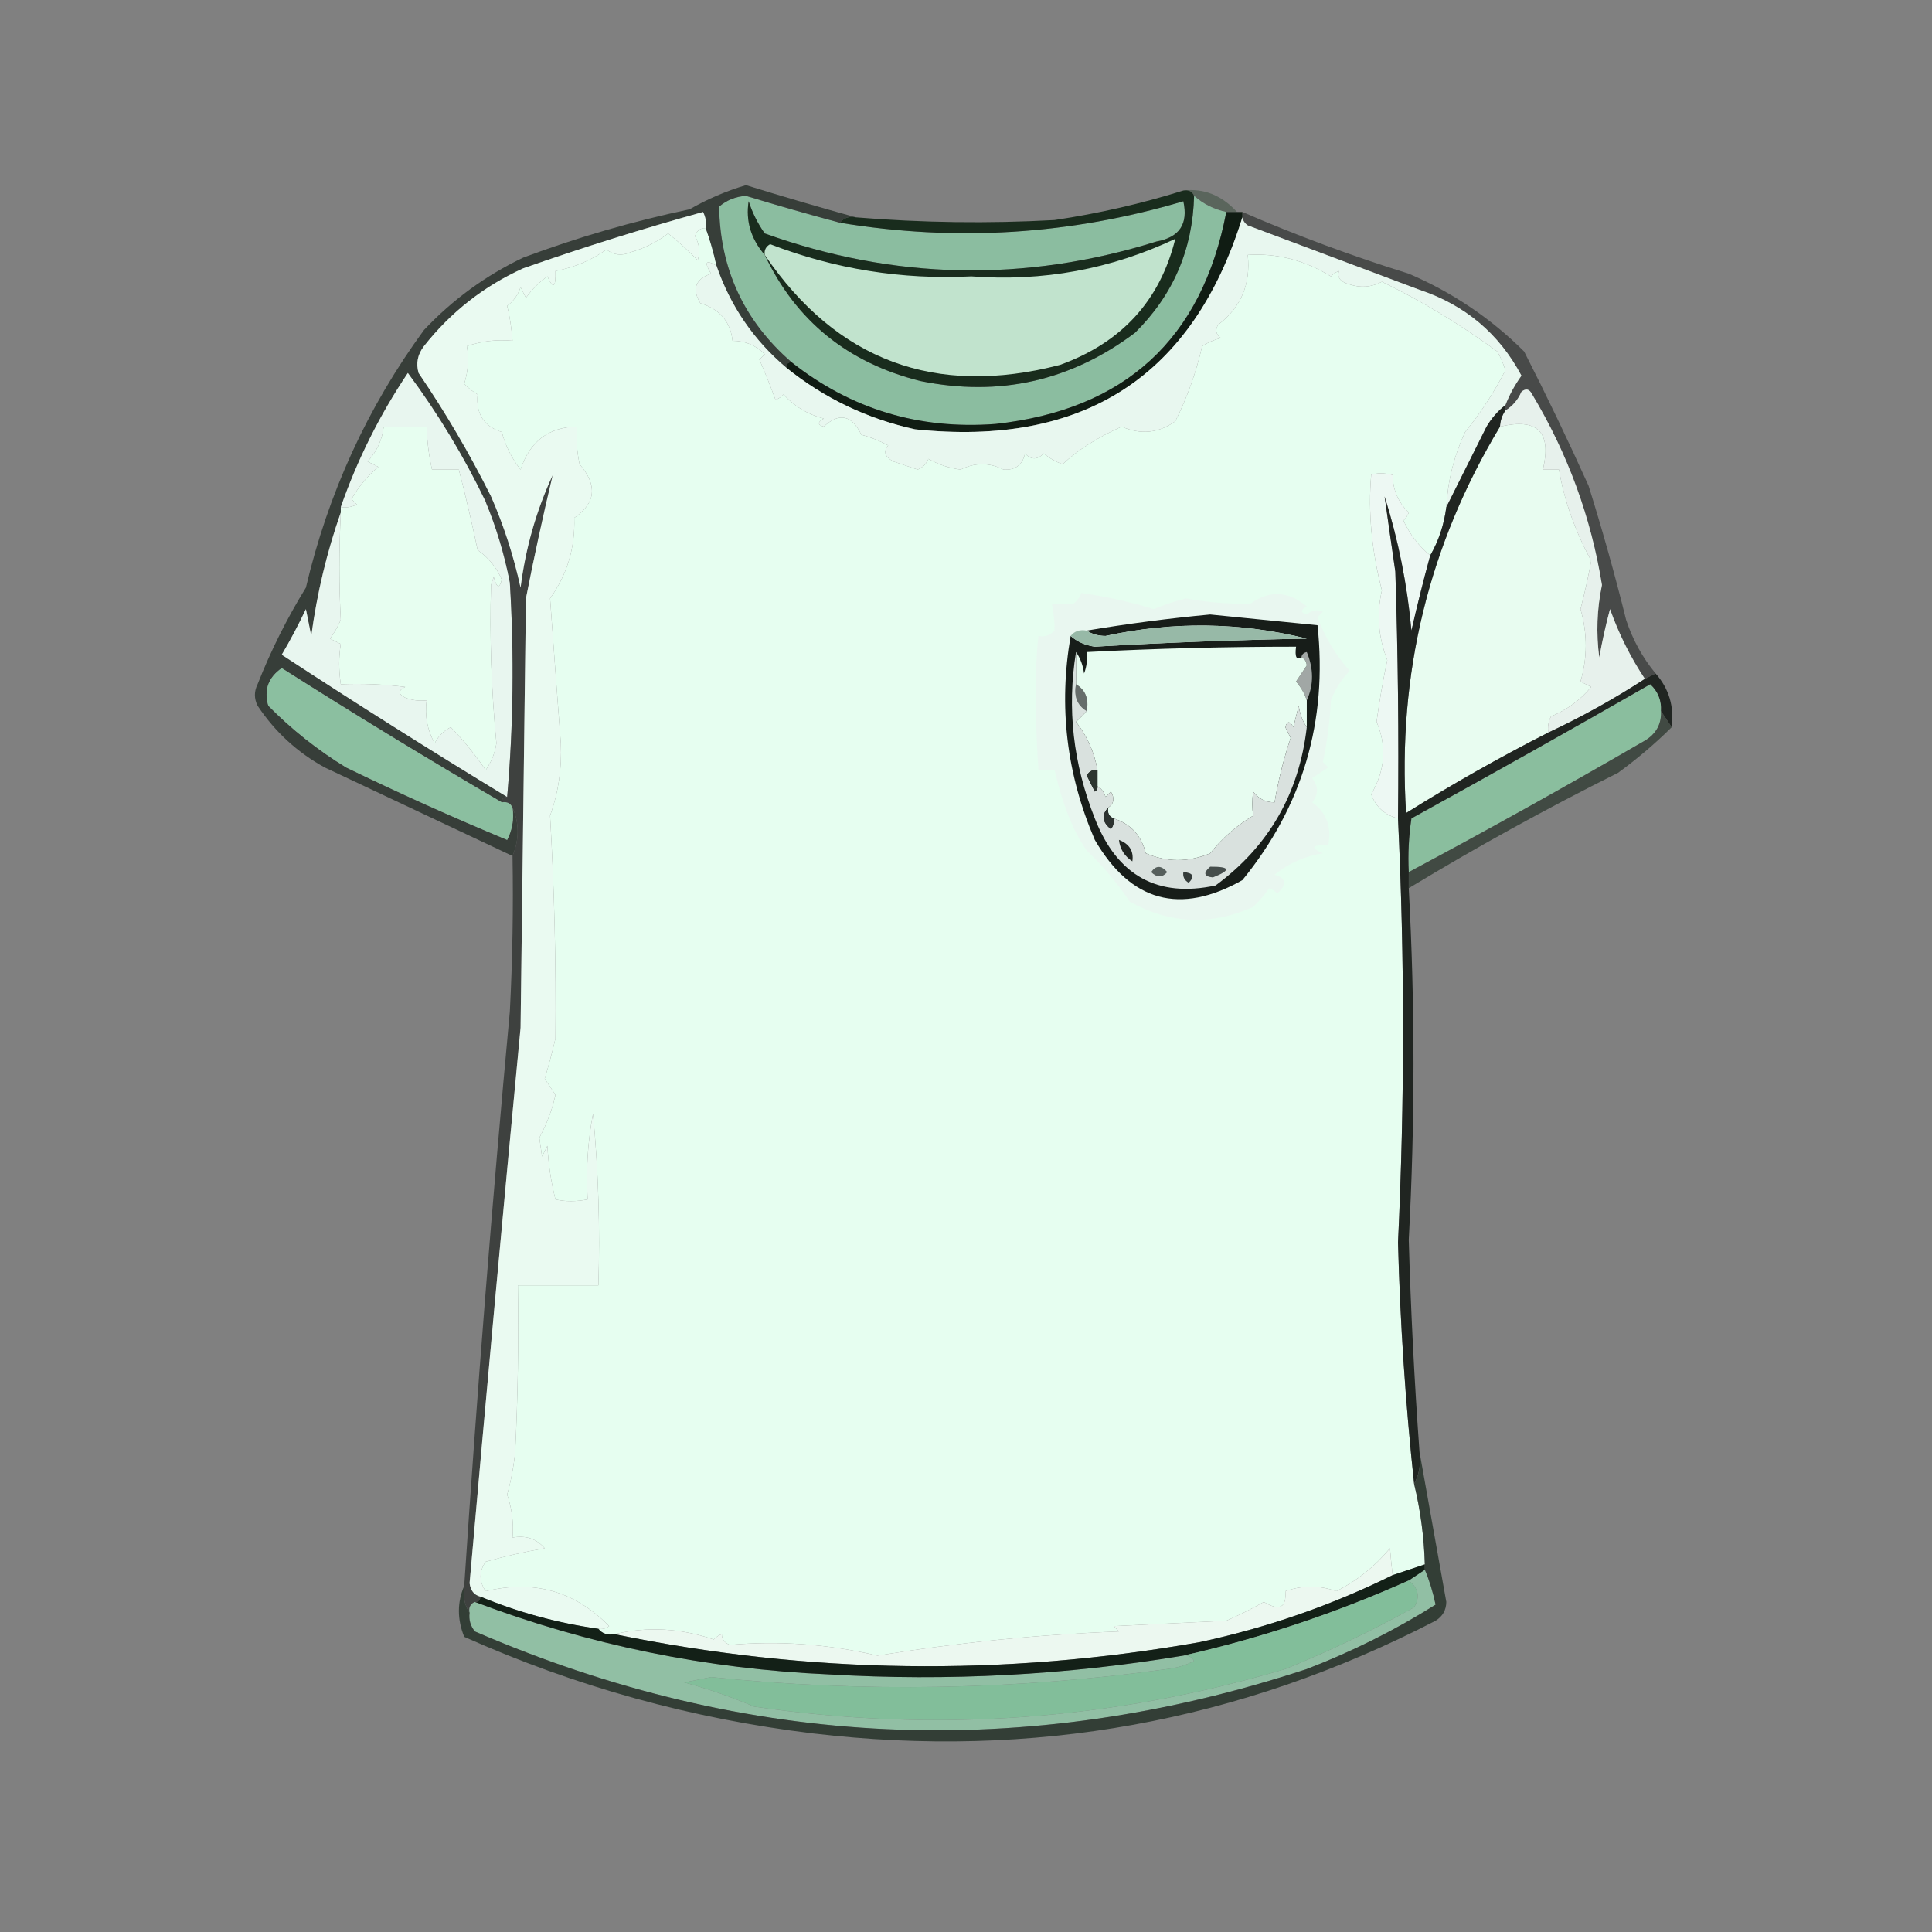 <?xml version="1.0" encoding="UTF-8"?>
<!DOCTYPE svg PUBLIC "-//W3C//DTD SVG 1.1//EN" "http://www.w3.org/Graphics/SVG/1.1/DTD/svg11.dtd">
<svg xmlns="http://www.w3.org/2000/svg" version="1.1" width="360px" height="360px" style="shape-rendering:geometricPrecision; text-rendering:geometricPrecision; image-rendering:optimizeQuality; fill-rule:evenodd; clip-rule:evenodd" xmlns:xlink="http://www.w3.org/1999/xlink">
<rect width="100%" height="100%" fill="#808080" stroke="none"/>
<g><path style="opacity:0.655" fill="#465749" d="M 220.5,35.5 C 224.307,35.05 227.641,36.384 230.5,39.5C 229.833,39.5 229.167,39.5 228.5,39.5C 226.216,39.025 224.216,38.025 222.5,36.5C 222.158,35.662 221.492,35.328 220.5,35.5 Z"/></g>
<g><path style="opacity:1" fill="#e6fef0" d="M 131.5,42.5 C 132.319,44.772 132.985,47.105 133.5,49.5C 131.493,48.322 131.16,48.822 132.5,51C 129.552,52.01 128.886,53.843 130.5,56.5C 134.107,57.598 136.107,59.931 136.5,63.5C 138.842,63.504 140.842,64.338 142.5,66C 142.167,66.333 141.833,66.667 141.5,67C 142.574,69.456 143.574,71.956 144.5,74.5C 145.086,74.291 145.586,73.957 146,73.5C 148.03,75.737 150.53,77.237 153.5,78C 152.304,78.654 152.304,79.154 153.5,79.5C 156.376,76.82 158.709,77.32 160.5,81C 162.246,81.471 163.913,82.138 165.5,83C 164.542,84.147 164.875,85.147 166.5,86C 168,86.5 169.5,87 171,87.5C 171.945,87.095 172.612,86.428 173,85.5C 174.849,86.561 176.849,87.228 179,87.5C 181.667,86.167 184.333,86.167 187,87.5C 189.188,87.646 190.521,86.646 191,84.5C 192.113,85.711 193.28,85.711 194.5,84.5C 195.548,85.383 196.715,86.05 198,86.5C 200.825,83.856 204.492,81.523 209,79.5C 212.565,81.053 215.899,80.72 219,78.5C 221.23,74.038 222.897,69.372 224,64.5C 225.067,63.809 226.234,63.309 227.5,63C 226.549,62.282 226.383,61.449 227,60.5C 231.249,57.27 233.082,52.937 232.5,47.5C 237.941,47.153 243.107,48.486 248,51.5C 248.414,51.043 248.914,50.709 249.5,50.5C 249.109,51.718 249.776,52.552 251.5,53C 253.568,53.687 255.568,53.52 257.5,52.5C 264.851,56.054 272.018,60.388 279,65.5C 279.638,66.609 280.138,67.775 280.5,69C 278.418,73.087 275.918,76.92 273,80.5C 270.933,84.959 269.766,89.626 269.5,94.5C 269.072,97.785 268.072,100.785 266.5,103.5C 264.408,101.789 262.741,99.623 261.5,97C 261.957,96.586 262.291,96.086 262.5,95.5C 260.528,93.585 259.528,91.251 259.5,88.5C 257.891,88.094 256.557,88.094 255.5,88.5C 254.905,95.414 255.571,102.581 257.5,110C 256.481,114.358 256.814,118.692 258.5,123C 257.695,126.803 257.028,130.636 256.5,134.5C 258.453,139.022 258.12,143.522 255.5,148C 256.399,150.401 258.066,151.901 260.5,152.5C 261.747,178.826 261.747,205.16 260.5,231.5C 260.893,246.545 261.893,261.545 263.5,276.5C 264.685,281.425 265.351,286.425 265.5,291.5C 263.5,292.167 261.5,292.833 259.5,293.5C 259.329,292.121 259.162,290.454 259,288.5C 256.18,291.897 252.847,294.564 249,296.5C 245.843,295.363 242.677,295.363 239.5,296.5C 239.749,299.575 238.415,300.242 235.5,298.5C 233.258,299.771 230.925,300.937 228.5,302C 221.5,302.333 214.5,302.667 207.5,303C 207.833,303.333 208.167,303.667 208.5,304C 193.52,304.565 178.52,306.065 163.5,308.5C 154.391,306.358 145.224,305.692 136,306.5C 134.989,306.108 134.489,305.441 134.5,304.5C 133.914,304.709 133.414,305.043 133,305.5C 126.819,303.378 120.652,303.045 114.5,304.5C 113.209,304.737 112.209,304.404 111.5,303.5C 112.239,303.631 112.906,303.464 113.5,303C 107.121,296.487 99.454,294.32 90.5,296.5C 89.24,294.647 89.24,292.814 90.5,291C 94.099,289.986 97.765,289.153 101.5,288.5C 99.978,286.717 97.978,286.051 95.5,286.5C 95.726,283.751 95.393,281.084 94.5,278.5C 95.231,275.891 95.731,273.224 96,270.5C 96.5,260.172 96.666,249.839 96.5,239.5C 101.5,239.5 106.5,239.5 111.5,239.5C 111.832,228.813 111.499,218.146 110.5,207.5C 109.505,212.792 109.172,218.125 109.5,223.5C 107.326,223.92 105.326,223.92 103.5,223.5C 102.676,220.215 102.176,216.882 102,213.5C 101.667,214.167 101.333,214.833 101,215.5C 100.833,214.333 100.667,213.167 100.5,212C 101.94,209.32 102.94,206.653 103.5,204C 102.833,203 102.167,202 101.5,201C 102.245,198.522 102.911,196.022 103.5,193.5C 103.629,179.566 103.296,165.733 102.5,152C 104.046,147.688 104.713,143.188 104.5,138.5C 103.805,129.365 103.138,120.365 102.5,111.5C 105.688,107.056 107.188,102.056 107,96.5C 111.037,93.75 111.371,90.416 108,86.5C 107.503,84.19 107.337,81.857 107.5,79.5C 102.226,79.584 98.726,82.25 97,87.5C 95.36,85.421 94.194,83.088 93.5,80.5C 90.165,79.452 88.665,77.118 89,73.5C 88.075,72.954 87.242,72.287 86.5,71.5C 87.236,69.207 87.402,66.874 87,64.5C 89.719,63.556 92.552,63.223 95.5,63.5C 95.301,60.989 94.968,58.822 94.5,57C 95.701,56.097 96.535,54.931 97,53.5C 97.333,54.167 97.667,54.833 98,55.5C 99.097,53.947 100.43,52.614 102,51.5C 103.087,53.932 103.587,53.598 103.5,50.5C 106.968,49.848 110.135,48.515 113,46.5C 114.388,47.554 115.888,47.72 117.5,47C 120.07,46.277 122.403,45.11 124.5,43.5C 126.428,45.05 128.261,46.717 130,48.5C 130.496,46.965 130.33,45.465 129.5,44C 129.836,42.97 130.503,42.47 131.5,42.5 Z"/></g>
<g><path style="opacity:1" fill="#8bbda0" d="M 156.5,41.5 C 178.16,45.078 199.493,43.744 220.5,37.5C 221.437,41.73 219.771,44.23 215.5,45C 190.968,52.656 166.634,52.156 142.5,43.5C 141.205,41.672 140.205,39.672 139.5,37.5C 138.925,41.181 139.925,44.515 142.5,47.5C 148.316,59.791 157.982,67.625 171.5,71C 186.217,73.991 199.55,70.991 211.5,62C 218.581,55.002 222.248,46.502 222.5,36.5C 224.216,38.025 226.216,39.025 228.5,39.5C 223.977,63.185 209.644,76.351 185.5,79C 171.252,80.081 158.585,76.248 147.5,67.5C 138.666,59.832 134.166,50.166 134,38.5C 135.438,37.282 137.105,36.615 139,36.5C 144.809,38.27 150.643,39.937 156.5,41.5 Z"/></g>
<g><path style="opacity:0.737" fill="#343735" d="M 231.5,39.5 C 241.599,43.88 251.933,47.713 262.5,51C 270.617,54.471 277.783,59.305 284,65.5C 288.186,73.712 292.186,82.046 296,90.5C 298.584,98.748 300.917,107.081 303,115.5C 304.227,119.211 306.06,122.545 308.5,125.5C 307.833,125.833 307.167,126.167 306.5,126.5C 303.833,122.499 301.666,118.166 300,113.5C 299.206,116.471 298.539,119.471 298,122.5C 297.401,117.98 297.568,113.48 298.5,109C 296.453,96.362 292.12,84.529 285.5,73.5C 284.998,72.479 284.332,72.312 283.5,73C 282.837,74.519 281.837,75.685 280.5,76.5C 280.5,76.167 280.5,75.833 280.5,75.5C 281.259,73.564 282.259,71.731 283.5,70C 279.33,62.168 272.997,56.835 264.5,54C 253.833,50 243.167,46 232.5,42C 231.944,41.617 231.611,41.117 231.5,40.5C 231.5,40.167 231.5,39.833 231.5,39.5 Z"/></g>
<g><path style="opacity:0.831" fill="#28302b" d="M 159.5,40.5 C 158.209,40.263 157.209,40.596 156.5,41.5C 150.643,39.937 144.809,38.27 139,36.5C 137.105,36.615 135.438,37.282 134,38.5C 134.166,50.166 138.666,59.832 147.5,67.5C 146.833,67.5 146.5,67.833 146.5,68.5C 140.438,63.385 136.105,57.052 133.5,49.5C 132.985,47.105 132.319,44.772 131.5,42.5C 131.649,41.448 131.483,40.448 131,39.5C 119.737,42.622 108.57,46.122 97.5,50C 90.187,53.307 84.02,58.14 79,64.5C 77.813,66.044 77.48,67.711 78,69.5C 83.016,76.865 87.516,84.532 91.5,92.5C 90.833,92.5 90.5,92.833 90.5,93.5C 86.447,85.065 81.613,77.065 76,69.5C 70.766,77.302 66.599,85.636 63.5,94.5C 63.5,94.833 63.5,95.167 63.5,95.5C 60.911,102.86 59.078,110.527 58,118.5C 57.667,116.833 57.333,115.167 57,113.5C 55.627,116.412 54.127,119.246 52.5,122C 66.396,131.108 80.396,139.941 94.5,148.5C 93.833,148.5 93.5,148.833 93.5,149.5C 79.695,141.429 66.028,133.096 52.5,124.5C 49.979,126.26 49.145,128.593 50,131.5C 54.378,135.935 59.212,139.768 64.5,143C 74.374,147.791 84.374,152.291 94.5,156.5C 95.466,154.604 95.799,152.604 95.5,150.5C 96.775,153.396 96.775,156.396 95.5,159.5C 83.86,154.014 72.193,148.514 60.5,143C 55.396,140.196 51.23,136.363 48,131.5C 47.333,130.167 47.333,128.833 48,127.5C 50.473,121.221 53.473,115.221 57,109.5C 61.142,91.892 68.475,75.892 79,61.5C 84.326,55.84 90.492,51.34 97.5,48C 107.596,44.225 117.929,41.225 128.5,39C 131.808,37.097 135.308,35.597 139,34.5C 145.908,36.64 152.741,38.64 159.5,40.5 Z"/></g>
<g><path style="opacity:1" fill="#192c1d" d="M 220.5,35.5 C 221.492,35.328 222.158,35.662 222.5,36.5C 222.248,46.502 218.581,55.002 211.5,62C 199.55,70.991 186.217,73.991 171.5,71C 157.982,67.625 148.316,59.791 142.5,47.5C 139.925,44.515 138.925,41.181 139.5,37.5C 140.205,39.672 141.205,41.672 142.5,43.5C 166.634,52.156 190.968,52.656 215.5,45C 219.771,44.23 221.437,41.73 220.5,37.5C 199.493,43.744 178.16,45.078 156.5,41.5C 157.209,40.596 158.209,40.263 159.5,40.5C 171.817,41.511 184.15,41.677 196.5,41C 204.723,39.776 212.723,37.943 220.5,35.5 Z"/></g>
<g><path style="opacity:1" fill="#c1e3cd" d="M 142.5,47.5 C 142.369,46.624 142.702,45.957 143.5,45.5C 155.551,50.143 168.051,52.143 181,51.5C 194.335,52.501 207.002,50.167 219,44.5C 216.155,56.023 208.988,63.856 197.5,68C 174.239,74.024 155.906,67.191 142.5,47.5 Z"/></g>
<g><path style="opacity:1" fill="#101c13" d="M 228.5,39.5 C 229.167,39.5 229.833,39.5 230.5,39.5C 230.833,39.5 231.167,39.5 231.5,39.5C 231.5,39.833 231.5,40.167 231.5,40.5C 222.281,70.145 201.947,83.312 170.5,80C 161.539,78.018 153.539,74.185 146.5,68.5C 146.5,67.833 146.833,67.5 147.5,67.5C 158.585,76.248 171.252,80.081 185.5,79C 209.644,76.351 223.977,63.185 228.5,39.5 Z"/></g>
<g><path style="opacity:1" fill="#e7fef0" d="M 63.5,95.5 C 63.5,95.167 63.5,94.833 63.5,94.5C 64.552,94.65 65.552,94.483 66.5,94C 66.167,93.667 65.833,93.333 65.5,93C 66.82,90.683 68.486,88.683 70.5,87C 69.833,86.667 69.167,86.333 68.5,86C 70.219,84.129 71.219,81.963 71.5,79.5C 74.167,79.5 76.833,79.5 79.5,79.5C 79.575,82.206 79.908,84.873 80.5,87.5C 82.167,87.5 83.833,87.5 85.5,87.5C 86.843,92.72 88.009,97.72 89,102.5C 91.037,103.909 92.537,105.743 93.5,108C 93.056,109.762 92.556,109.595 92,107.5C 91.833,108 91.667,108.5 91.5,109C 91.219,118.759 91.552,128.592 92.5,138.5C 92.224,140.33 91.557,141.997 90.5,143.5C 88.573,140.65 86.406,137.983 84,135.5C 82.667,136.167 81.667,137.167 81,138.5C 79.625,136.063 79.125,133.397 79.5,130.5C 78.127,130.657 76.793,130.49 75.5,130C 74.167,129.333 74.167,128.667 75.5,128C 71.514,127.501 67.514,127.334 63.5,127.5C 63.108,124.854 63.108,122.354 63.5,120C 62.833,119.667 62.167,119.333 61.5,119C 62.293,117.915 62.96,116.748 63.5,115.5C 63.161,109.203 63.161,102.536 63.5,95.5 Z"/></g>
<g><path style="opacity:1" fill="#e8f7ef" d="M 231.5,40.5 C 231.611,41.117 231.944,41.617 232.5,42C 243.167,46 253.833,50 264.5,54C 272.997,56.835 279.33,62.168 283.5,70C 282.259,71.731 281.259,73.564 280.5,75.5C 279.115,76.574 277.949,77.907 277,79.5C 274.454,84.592 271.954,89.592 269.5,94.5C 269.766,89.626 270.933,84.959 273,80.5C 275.918,76.92 278.418,73.087 280.5,69C 280.138,67.775 279.638,66.609 279,65.5C 272.018,60.388 264.851,56.054 257.5,52.5C 255.568,53.52 253.568,53.687 251.5,53C 249.776,52.552 249.109,51.718 249.5,50.5C 248.914,50.709 248.414,51.043 248,51.5C 243.107,48.486 237.941,47.153 232.5,47.5C 233.082,52.937 231.249,57.27 227,60.5C 226.383,61.449 226.549,62.282 227.5,63C 226.234,63.309 225.067,63.809 224,64.5C 222.897,69.372 221.23,74.038 219,78.5C 215.899,80.72 212.565,81.053 209,79.5C 204.492,81.523 200.825,83.856 198,86.5C 196.715,86.05 195.548,85.383 194.5,84.5C 193.28,85.711 192.113,85.711 191,84.5C 190.521,86.646 189.188,87.646 187,87.5C 184.333,86.167 181.667,86.167 179,87.5C 176.849,87.228 174.849,86.561 173,85.5C 172.612,86.428 171.945,87.095 171,87.5C 169.5,87 168,86.5 166.5,86C 164.875,85.147 164.542,84.147 165.5,83C 163.913,82.138 162.246,81.471 160.5,81C 158.709,77.32 156.376,76.82 153.5,79.5C 152.304,79.154 152.304,78.654 153.5,78C 150.53,77.237 148.03,75.737 146,73.5C 145.586,73.957 145.086,74.291 144.5,74.5C 143.574,71.956 142.574,69.456 141.5,67C 141.833,66.667 142.167,66.333 142.5,66C 140.842,64.338 138.842,63.504 136.5,63.5C 136.107,59.931 134.107,57.598 130.5,56.5C 128.886,53.843 129.552,52.01 132.5,51C 131.16,48.822 131.493,48.322 133.5,49.5C 136.105,57.052 140.438,63.385 146.5,68.5C 153.539,74.185 161.539,78.018 170.5,80C 201.947,83.312 222.281,70.145 231.5,40.5 Z"/></g>
<g><path style="opacity:1" fill="#e8fcf0" d="M 279.5,79.5 C 286.5,77.833 289.167,80.5 287.5,87.5C 288.5,87.5 289.5,87.5 290.5,87.5C 291.432,93.138 293.432,98.805 296.5,104.5C 295.939,107.535 295.273,110.535 294.5,113.5C 295.811,118.031 295.811,122.531 294.5,127C 295.167,127.333 295.833,127.667 296.5,128C 294.482,130.432 291.982,132.265 289,133.5C 288.517,134.448 288.351,135.448 288.5,136.5C 279.451,141.108 270.617,146.108 262,151.5C 260.378,125.564 266.211,101.564 279.5,79.5 Z"/></g>
<g><path style="opacity:1" fill="#e7f1ec" d="M 306.5,126.5 C 300.755,130.234 294.755,133.568 288.5,136.5C 288.351,135.448 288.517,134.448 289,133.5C 291.982,132.265 294.482,130.432 296.5,128C 295.833,127.667 295.167,127.333 294.5,127C 295.811,122.531 295.811,118.031 294.5,113.5C 295.273,110.535 295.939,107.535 296.5,104.5C 293.432,98.805 291.432,93.138 290.5,87.5C 289.5,87.5 288.5,87.5 287.5,87.5C 289.167,80.5 286.5,77.833 279.5,79.5C 279.557,78.391 279.89,77.391 280.5,76.5C 281.837,75.685 282.837,74.519 283.5,73C 284.332,72.312 284.998,72.479 285.5,73.5C 292.12,84.529 296.453,96.362 298.5,109C 297.568,113.48 297.401,117.98 298,122.5C 298.539,119.471 299.206,116.471 300,113.5C 301.666,118.166 303.833,122.499 306.5,126.5 Z"/></g>
<g><path style="opacity:1" fill="#e8f6ef" d="M 90.5,93.5 C 92.497,98.327 93.997,103.327 95,108.5C 95.827,122.006 95.66,135.34 94.5,148.5C 80.396,139.941 66.396,131.108 52.5,122C 54.127,119.246 55.627,116.412 57,113.5C 57.333,115.167 57.667,116.833 58,118.5C 59.078,110.527 60.911,102.86 63.5,95.5C 63.161,102.536 63.161,109.203 63.5,115.5C 62.96,116.748 62.293,117.915 61.5,119C 62.167,119.333 62.833,119.667 63.5,120C 63.108,122.354 63.108,124.854 63.5,127.5C 67.514,127.334 71.514,127.501 75.5,128C 74.167,128.667 74.167,129.333 75.5,130C 76.793,130.49 78.127,130.657 79.5,130.5C 79.125,133.397 79.625,136.063 81,138.5C 81.667,137.167 82.667,136.167 84,135.5C 86.406,137.983 88.573,140.65 90.5,143.5C 91.557,141.997 92.224,140.33 92.5,138.5C 91.552,128.592 91.219,118.759 91.5,109C 91.667,108.5 91.833,108 92,107.5C 92.556,109.595 93.056,109.762 93.5,108C 92.537,105.743 91.037,103.909 89,102.5C 88.009,97.72 86.843,92.72 85.5,87.5C 83.833,87.5 82.167,87.5 80.5,87.5C 79.908,84.873 79.575,82.206 79.5,79.5C 76.833,79.5 74.167,79.5 71.5,79.5C 71.219,81.963 70.219,84.129 68.5,86C 69.167,86.333 69.833,86.667 70.5,87C 68.486,88.683 66.82,90.683 65.5,93C 65.833,93.333 66.167,93.667 66.5,94C 65.552,94.483 64.552,94.65 63.5,94.5C 66.599,85.636 70.766,77.302 76,69.5C 81.613,77.065 86.447,85.065 90.5,93.5 Z"/></g>
<g><path style="opacity:1" fill="#8abe9e" d="M 309.5,132.5 C 309.607,134.903 308.607,136.736 306.5,138C 291.967,146.432 277.301,154.599 262.5,162.5C 262.335,159.15 262.502,155.817 263,152.5C 277.914,144.293 292.748,135.96 307.5,127.5C 308.95,128.85 309.617,130.516 309.5,132.5 Z"/></g>
<g><path style="opacity:1" fill="#edf8f3" d="M 266.5,103.5 C 265.237,108.126 264.07,112.793 263,117.5C 262.226,108.958 260.559,100.625 258,92.5C 258.642,97.098 259.309,101.765 260,106.5C 260.5,121.83 260.667,137.163 260.5,152.5C 258.066,151.901 256.399,150.401 255.5,148C 258.12,143.522 258.453,139.022 256.5,134.5C 257.028,130.636 257.695,126.803 258.5,123C 256.814,118.692 256.481,114.358 257.5,110C 255.571,102.581 254.905,95.414 255.5,88.5C 256.557,88.094 257.891,88.094 259.5,88.5C 259.528,91.251 260.528,93.585 262.5,95.5C 262.291,96.086 261.957,96.586 261.5,97C 262.741,99.623 264.408,101.789 266.5,103.5 Z"/></g>
<g><path style="opacity:1" fill="#8bbfa0" d="M 93.5,149.5 C 94.492,149.328 95.158,149.662 95.5,150.5C 95.799,152.604 95.466,154.604 94.5,156.5C 84.374,152.291 74.374,147.791 64.5,143C 59.212,139.768 54.378,135.935 50,131.5C 49.145,128.593 49.979,126.26 52.5,124.5C 66.028,133.096 79.695,141.429 93.5,149.5 Z"/></g>
<g><path style="opacity:0.753" fill="#2c382f" d="M 309.5,132.5 C 310.167,133.5 310.833,134.5 311.5,135.5C 308.424,138.552 305.09,141.386 301.5,144C 288.117,150.687 275.117,157.854 262.5,165.5C 262.5,164.5 262.5,163.5 262.5,162.5C 277.301,154.599 291.967,146.432 306.5,138C 308.607,136.736 309.607,134.903 309.5,132.5 Z"/></g>
<g><path style="opacity:1" fill="#202521" d="M 280.5,75.5 C 280.5,75.833 280.5,76.167 280.5,76.5C 279.89,77.391 279.557,78.391 279.5,79.5C 266.211,101.564 260.378,125.564 262,151.5C 270.617,146.108 279.451,141.108 288.5,136.5C 294.755,133.568 300.755,130.234 306.5,126.5C 307.167,126.167 307.833,125.833 308.5,125.5C 310.976,128.288 311.976,131.622 311.5,135.5C 310.833,134.5 310.167,133.5 309.5,132.5C 309.617,130.516 308.95,128.85 307.5,127.5C 292.748,135.96 277.914,144.293 263,152.5C 262.502,155.817 262.335,159.15 262.5,162.5C 262.5,163.5 262.5,164.5 262.5,165.5C 263.678,187.319 263.678,209.152 262.5,231C 262.879,244.185 263.546,257.352 264.5,270.5C 264.795,272.735 264.461,274.735 263.5,276.5C 261.893,261.545 260.893,246.545 260.5,231.5C 261.747,205.16 261.747,178.826 260.5,152.5C 260.667,137.163 260.5,121.83 260,106.5C 259.309,101.765 258.642,97.098 258,92.5C 260.559,100.625 262.226,108.958 263,117.5C 264.07,112.793 265.237,108.126 266.5,103.5C 268.072,100.785 269.072,97.785 269.5,94.5C 271.954,89.592 274.454,84.592 277,79.5C 277.949,77.907 279.115,76.574 280.5,75.5 Z"/></g>
<g><path style="opacity:1" fill="#e9f7f0" d="M 201.5,110.5 C 206.091,111.146 210.591,112.146 215,113.5C 216.923,112.684 218.923,112.017 221,111.5C 224.757,112.223 228.757,112.556 233,112.5C 236.519,109.938 240.019,110.105 243.5,113C 242.304,113.654 242.304,114.154 243.5,114.5C 244.451,113.674 245.451,113.508 246.5,114C 246.167,114.333 245.833,114.667 245.5,115C 246.845,118.678 248.845,122.011 251.5,125C 249.983,126.541 248.816,128.375 248,130.5C 247.797,134.421 247.297,138.255 246.5,142C 246.833,142.333 247.167,142.667 247.5,143C 246.289,143.787 245.289,144.454 244.5,145C 245.695,146.533 245.695,148.033 244.5,149.5C 247.172,151.425 248.172,154.092 247.5,157.5C 244.402,157.413 244.068,157.913 246.5,159C 243.117,159.526 240.117,160.859 237.5,163C 239.686,163.604 239.852,164.77 238,166.5C 237.586,166.043 237.086,165.709 236.5,165.5C 235.618,166.76 234.618,167.926 233.5,169C 225.668,172.502 218.001,172.169 210.5,168C 208.18,164.515 205.513,161.349 202.5,158.5C 200.029,155.02 198.029,150.02 196.5,143.5C 195.5,143.5 194.5,143.5 193.5,143.5C 192.8,132.878 192.8,124.544 193.5,118.5C 194.675,118.719 195.675,118.386 196.5,117.5C 196.519,115.894 196.353,114.228 196,112.5C 197.333,112.5 198.667,112.5 200,112.5C 200.717,111.956 201.217,111.289 201.5,110.5 Z"/></g>
<g><path style="opacity:1" fill="#171d19" d="M 199.5,118.5 C 200.713,119.575 202.213,120.241 204,120.5C 217.15,119.732 230.317,119.232 243.5,119C 231.091,115.922 218.591,115.756 206,118.5C 204.615,118.486 203.449,118.152 202.5,117.5C 210.118,116.221 217.785,115.221 225.5,114.5C 232.173,115.168 238.84,115.834 245.5,116.5C 247.407,134.389 242.741,150.222 231.5,164C 219.888,170.553 210.721,168.053 204,156.5C 198.723,144.249 197.223,131.582 199.5,118.5 Z"/></g>
<g><path style="opacity:1" fill="#666d6b" d="M 200.5,127.5 C 202.256,128.552 202.923,130.219 202.5,132.5C 200.744,131.448 200.077,129.781 200.5,127.5 Z"/></g>
<g><path style="opacity:1" fill="#a1a7a5" d="M 242.5,122.5 C 242.56,121.957 242.893,121.624 243.5,121.5C 244.803,124.645 244.803,127.645 243.5,130.5C 243.096,129.244 242.429,128.077 241.5,127C 242.167,126 242.833,125 243.5,124C 243.43,123.235 243.097,122.735 242.5,122.5 Z"/></g>
<g><path style="opacity:1" fill="#e7fcf0" d="M 242.5,122.5 C 243.097,122.735 243.43,123.235 243.5,124C 242.833,125 242.167,126 241.5,127C 242.429,128.077 243.096,129.244 243.5,130.5C 243.5,132.167 243.5,133.833 243.5,135.5C 242.71,134.391 242.21,133.058 242,131.5C 241.667,132.833 241.333,134.167 241,135.5C 240.346,134.304 239.846,134.304 239.5,135.5C 239.833,136.167 240.167,136.833 240.5,137.5C 239.184,141.429 238.184,145.429 237.5,149.5C 235.857,149.52 234.524,148.853 233.5,147.5C 233.306,149.07 233.306,150.57 233.5,152C 230.41,153.845 227.743,156.178 225.5,159C 221.458,160.687 217.458,160.687 213.5,159C 212.683,155.685 210.683,153.518 207.5,152.5C 206.662,152.158 206.328,151.492 206.5,150.5C 207.573,149.749 207.74,148.749 207,147.5C 206.667,147.833 206.333,148.167 206,148.5C 205.722,147.584 205.222,146.918 204.5,146.5C 204.5,145.5 204.5,144.5 204.5,143.5C 203.917,140.173 202.584,137.173 200.5,134.5C 201.243,133.818 201.909,133.151 202.5,132.5C 202.923,130.219 202.256,128.552 200.5,127.5C 200.5,125.5 200.5,123.5 200.5,121.5C 201.29,122.609 201.79,123.942 202,125.5C 202.49,124.207 202.657,122.873 202.5,121.5C 215.489,120.834 228.489,120.5 241.5,120.5C 241.246,122.401 241.58,123.067 242.5,122.5 Z"/></g>
<g><path style="opacity:1" fill="#97b9a7" d="M 199.5,118.5 C 200.209,117.596 201.209,117.263 202.5,117.5C 203.449,118.152 204.615,118.486 206,118.5C 218.591,115.756 231.091,115.922 243.5,119C 230.317,119.232 217.15,119.732 204,120.5C 202.213,120.241 200.713,119.575 199.5,118.5 Z"/></g>
<g><path style="opacity:1" fill="#d9e1de" d="M 200.5,121.5 C 200.5,123.5 200.5,125.5 200.5,127.5C 200.077,129.781 200.744,131.448 202.5,132.5C 201.909,133.151 201.243,133.818 200.5,134.5C 202.584,137.173 203.917,140.173 204.5,143.5C 203.624,143.369 202.957,143.702 202.5,144.5C 203,145.5 203.5,146.5 204,147.5C 204.399,147.272 204.565,146.938 204.5,146.5C 205.222,146.918 205.722,147.584 206,148.5C 206.333,148.167 206.667,147.833 207,147.5C 207.74,148.749 207.573,149.749 206.5,150.5C 205.203,151.849 205.37,153.182 207,154.5C 207.464,153.906 207.631,153.239 207.5,152.5C 210.683,153.518 212.683,155.685 213.5,159C 217.458,160.687 221.458,160.687 225.5,159C 227.743,156.178 230.41,153.845 233.5,152C 233.306,150.57 233.306,149.07 233.5,147.5C 234.524,148.853 235.857,149.52 237.5,149.5C 238.184,145.429 239.184,141.429 240.5,137.5C 240.167,136.833 239.833,136.167 239.5,135.5C 239.846,134.304 240.346,134.304 241,135.5C 241.333,134.167 241.667,132.833 242,131.5C 242.21,133.058 242.71,134.391 243.5,135.5C 242.073,147.864 236.406,157.697 226.5,165C 215.665,167.325 208.165,163.158 204,152.5C 199.961,142.319 198.794,131.986 200.5,121.5 Z"/></g>
<g><path style="opacity:1" fill="#202521" d="M 208.5,156.5 C 210.446,157.254 211.279,158.588 211,160.5C 209.519,159.529 208.685,158.196 208.5,156.5 Z"/></g>
<g><path style="opacity:1" fill="#2d3330" d="M 206.5,150.5 C 206.328,151.492 206.662,152.158 207.5,152.5C 207.631,153.239 207.464,153.906 207,154.5C 205.37,153.182 205.203,151.849 206.5,150.5 Z"/></g>
<g><path style="opacity:1" fill="#2d3530" d="M 204.5,143.5 C 204.5,144.5 204.5,145.5 204.5,146.5C 204.565,146.938 204.399,147.272 204,147.5C 203.5,146.5 203,145.5 202.5,144.5C 202.957,143.702 203.624,143.369 204.5,143.5 Z"/></g>
<g><path style="opacity:1" fill="#565f5c" d="M 214.5,162.5 C 215.386,161.224 216.386,161.224 217.5,162.5C 216.575,163.562 215.575,163.562 214.5,162.5 Z"/></g>
<g><path style="opacity:1" fill="#454d4b" d="M 225.5,161.5 C 229.276,161.469 229.443,162.136 226,163.5C 224.316,163.317 224.15,162.65 225.5,161.5 Z"/></g>
<g><path style="opacity:1" fill="#343b39" d="M 220.5,162.5 C 222.337,162.639 222.67,163.306 221.5,164.5C 220.702,164.043 220.369,163.376 220.5,162.5 Z"/></g>
<g><path style="opacity:0.715" fill="#252927" d="M 89.5,297.5 C 89.5,298.167 89.167,298.5 88.5,298.5C 87.662,298.842 87.328,299.508 87.5,300.5C 86.549,299.081 86.216,297.415 86.5,295.5C 88.855,259.804 91.688,224.138 95,188.5C 95.5,178.839 95.666,169.172 95.5,159.5C 96.775,156.396 96.775,153.396 95.5,150.5C 95.158,149.662 94.492,149.328 93.5,149.5C 93.5,148.833 93.833,148.5 94.5,148.5C 95.66,135.34 95.827,122.006 95,108.5C 93.997,103.327 92.497,98.327 90.5,93.5C 90.5,92.833 90.833,92.5 91.5,92.5C 93.889,97.955 95.722,103.622 97,109.5C 97.921,102.142 99.921,95.141 103,88.5C 101.199,96.047 99.533,103.713 98,111.5C 97.667,138.167 97.333,164.833 97,191.5C 93.709,225.995 90.542,260.495 87.5,295C 87.684,296.376 88.351,297.209 89.5,297.5 Z"/></g>
<g><path style="opacity:1" fill="#eafaf1" d="M 131.5,42.5 C 130.503,42.47 129.836,42.97 129.5,44C 130.33,45.465 130.496,46.965 130,48.5C 128.261,46.717 126.428,45.05 124.5,43.5C 122.403,45.11 120.07,46.277 117.5,47C 115.888,47.72 114.388,47.554 113,46.5C 110.135,48.515 106.968,49.848 103.5,50.5C 103.587,53.598 103.087,53.932 102,51.5C 100.43,52.614 99.097,53.947 98,55.5C 97.667,54.833 97.333,54.167 97,53.5C 96.535,54.931 95.701,56.097 94.5,57C 94.968,58.822 95.301,60.989 95.5,63.5C 92.552,63.223 89.719,63.556 87,64.5C 87.402,66.874 87.236,69.207 86.5,71.5C 87.242,72.287 88.075,72.954 89,73.5C 88.665,77.118 90.165,79.452 93.5,80.5C 94.194,83.088 95.36,85.421 97,87.5C 98.726,82.25 102.226,79.584 107.5,79.5C 107.337,81.857 107.503,84.19 108,86.5C 111.371,90.416 111.037,93.75 107,96.5C 107.188,102.056 105.688,107.056 102.5,111.5C 103.138,120.365 103.805,129.365 104.5,138.5C 104.713,143.188 104.046,147.688 102.5,152C 103.296,165.733 103.629,179.566 103.5,193.5C 102.911,196.022 102.245,198.522 101.5,201C 102.167,202 102.833,203 103.5,204C 102.94,206.653 101.94,209.32 100.5,212C 100.667,213.167 100.833,214.333 101,215.5C 101.333,214.833 101.667,214.167 102,213.5C 102.176,216.882 102.676,220.215 103.5,223.5C 105.326,223.92 107.326,223.92 109.5,223.5C 109.172,218.125 109.505,212.792 110.5,207.5C 111.499,218.146 111.832,228.813 111.5,239.5C 106.5,239.5 101.5,239.5 96.5,239.5C 96.666,249.839 96.5,260.172 96,270.5C 95.731,273.224 95.231,275.891 94.5,278.5C 95.393,281.084 95.726,283.751 95.5,286.5C 97.978,286.051 99.978,286.717 101.5,288.5C 97.765,289.153 94.099,289.986 90.5,291C 89.24,292.814 89.24,294.647 90.5,296.5C 99.454,294.32 107.121,296.487 113.5,303C 112.906,303.464 112.239,303.631 111.5,303.5C 103.883,302.43 96.549,300.43 89.5,297.5C 88.351,297.209 87.684,296.376 87.5,295C 90.542,260.495 93.709,225.995 97,191.5C 97.333,164.833 97.667,138.167 98,111.5C 99.533,103.713 101.199,96.047 103,88.5C 99.921,95.141 97.921,102.142 97,109.5C 95.722,103.622 93.889,97.955 91.5,92.5C 87.516,84.532 83.016,76.865 78,69.5C 77.48,67.711 77.813,66.044 79,64.5C 84.02,58.14 90.187,53.307 97.5,50C 108.57,46.122 119.737,42.622 131,39.5C 131.483,40.448 131.649,41.448 131.5,42.5 Z"/></g>
<g><path style="opacity:1" fill="#ecf8f0" d="M 259.5,293.5 C 248.112,299.131 236.112,303.297 223.5,306C 187.007,312.439 150.673,311.939 114.5,304.5C 120.652,303.045 126.819,303.378 133,305.5C 133.414,305.043 133.914,304.709 134.5,304.5C 134.489,305.441 134.989,306.108 136,306.5C 145.224,305.692 154.391,306.358 163.5,308.5C 178.52,306.065 193.52,304.565 208.5,304C 208.167,303.667 207.833,303.333 207.5,303C 214.5,302.667 221.5,302.333 228.5,302C 230.925,300.937 233.258,299.771 235.5,298.5C 238.415,300.242 239.749,299.575 239.5,296.5C 242.677,295.363 245.843,295.363 249,296.5C 252.847,294.564 256.18,291.897 259,288.5C 259.162,290.454 259.329,292.121 259.5,293.5 Z"/></g>
<g><path style="opacity:1" fill="#91bfa4" d="M 265.5,292.5 C 266.343,294.487 267.01,296.654 267.5,299C 259.952,303.749 251.952,307.749 243.5,311C 190.948,328.278 139.281,325.945 88.5,304C 87.663,302.989 87.33,301.822 87.5,300.5C 87.328,299.508 87.662,298.842 88.5,298.5C 109.631,306.494 131.631,310.994 154.5,312C 176.644,313.307 198.644,312.141 220.5,308.5C 221.376,308.369 222.043,308.702 222.5,309.5C 220.922,310.298 219.256,310.798 217.5,311C 189.222,314.919 160.889,315.419 132.5,312.5C 130.833,312.833 129.167,313.167 127.5,313.5C 131.913,314.687 136.246,316.187 140.5,318C 174.132,322.927 207.132,320.594 239.5,311C 247.791,307.633 255.791,303.8 263.5,299.5C 264.652,297.603 264.319,295.936 262.5,294.5C 263.5,293.833 264.5,293.167 265.5,292.5 Z"/></g>
<g><path style="opacity:1" fill="#132017" d="M 265.5,291.5 C 265.5,291.833 265.5,292.167 265.5,292.5C 264.5,293.167 263.5,293.833 262.5,294.5C 248.911,300.585 234.911,305.252 220.5,308.5C 198.644,312.141 176.644,313.307 154.5,312C 131.631,310.994 109.631,306.494 88.5,298.5C 89.167,298.5 89.5,298.167 89.5,297.5C 96.549,300.43 103.883,302.43 111.5,303.5C 112.209,304.404 113.209,304.737 114.5,304.5C 150.673,311.939 187.007,312.439 223.5,306C 236.112,303.297 248.112,299.131 259.5,293.5C 261.5,292.833 263.5,292.167 265.5,291.5 Z"/></g>
<g><path style="opacity:1" fill="#82be9a" d="M 262.5,294.5 C 264.319,295.936 264.652,297.603 263.5,299.5C 255.791,303.8 247.791,307.633 239.5,311C 207.132,320.594 174.132,322.927 140.5,318C 136.246,316.187 131.913,314.687 127.5,313.5C 129.167,313.167 130.833,312.833 132.5,312.5C 160.889,315.419 189.222,314.919 217.5,311C 219.256,310.798 220.922,310.298 222.5,309.5C 222.043,308.702 221.376,308.369 220.5,308.5C 234.911,305.252 248.911,300.585 262.5,294.5 Z"/></g>
<g><path style="opacity:0.914" fill="#2c382f" d="M 264.5,270.5 C 266.152,279.696 267.819,289.029 269.5,298.5C 269.471,300.029 268.804,301.196 267.5,302C 231.063,320.852 192.397,327.852 151.5,323C 128.896,320.266 107.229,314.266 86.5,305C 85.182,301.731 85.182,298.565 86.5,295.5C 86.216,297.415 86.549,299.081 87.5,300.5C 87.33,301.822 87.663,302.989 88.5,304C 139.281,325.945 190.948,328.278 243.5,311C 251.952,307.749 259.952,303.749 267.5,299C 267.01,296.654 266.343,294.487 265.5,292.5C 265.5,292.167 265.5,291.833 265.5,291.5C 265.351,286.425 264.685,281.425 263.5,276.5C 264.461,274.735 264.795,272.735 264.5,270.5 Z"/></g>
</svg>
